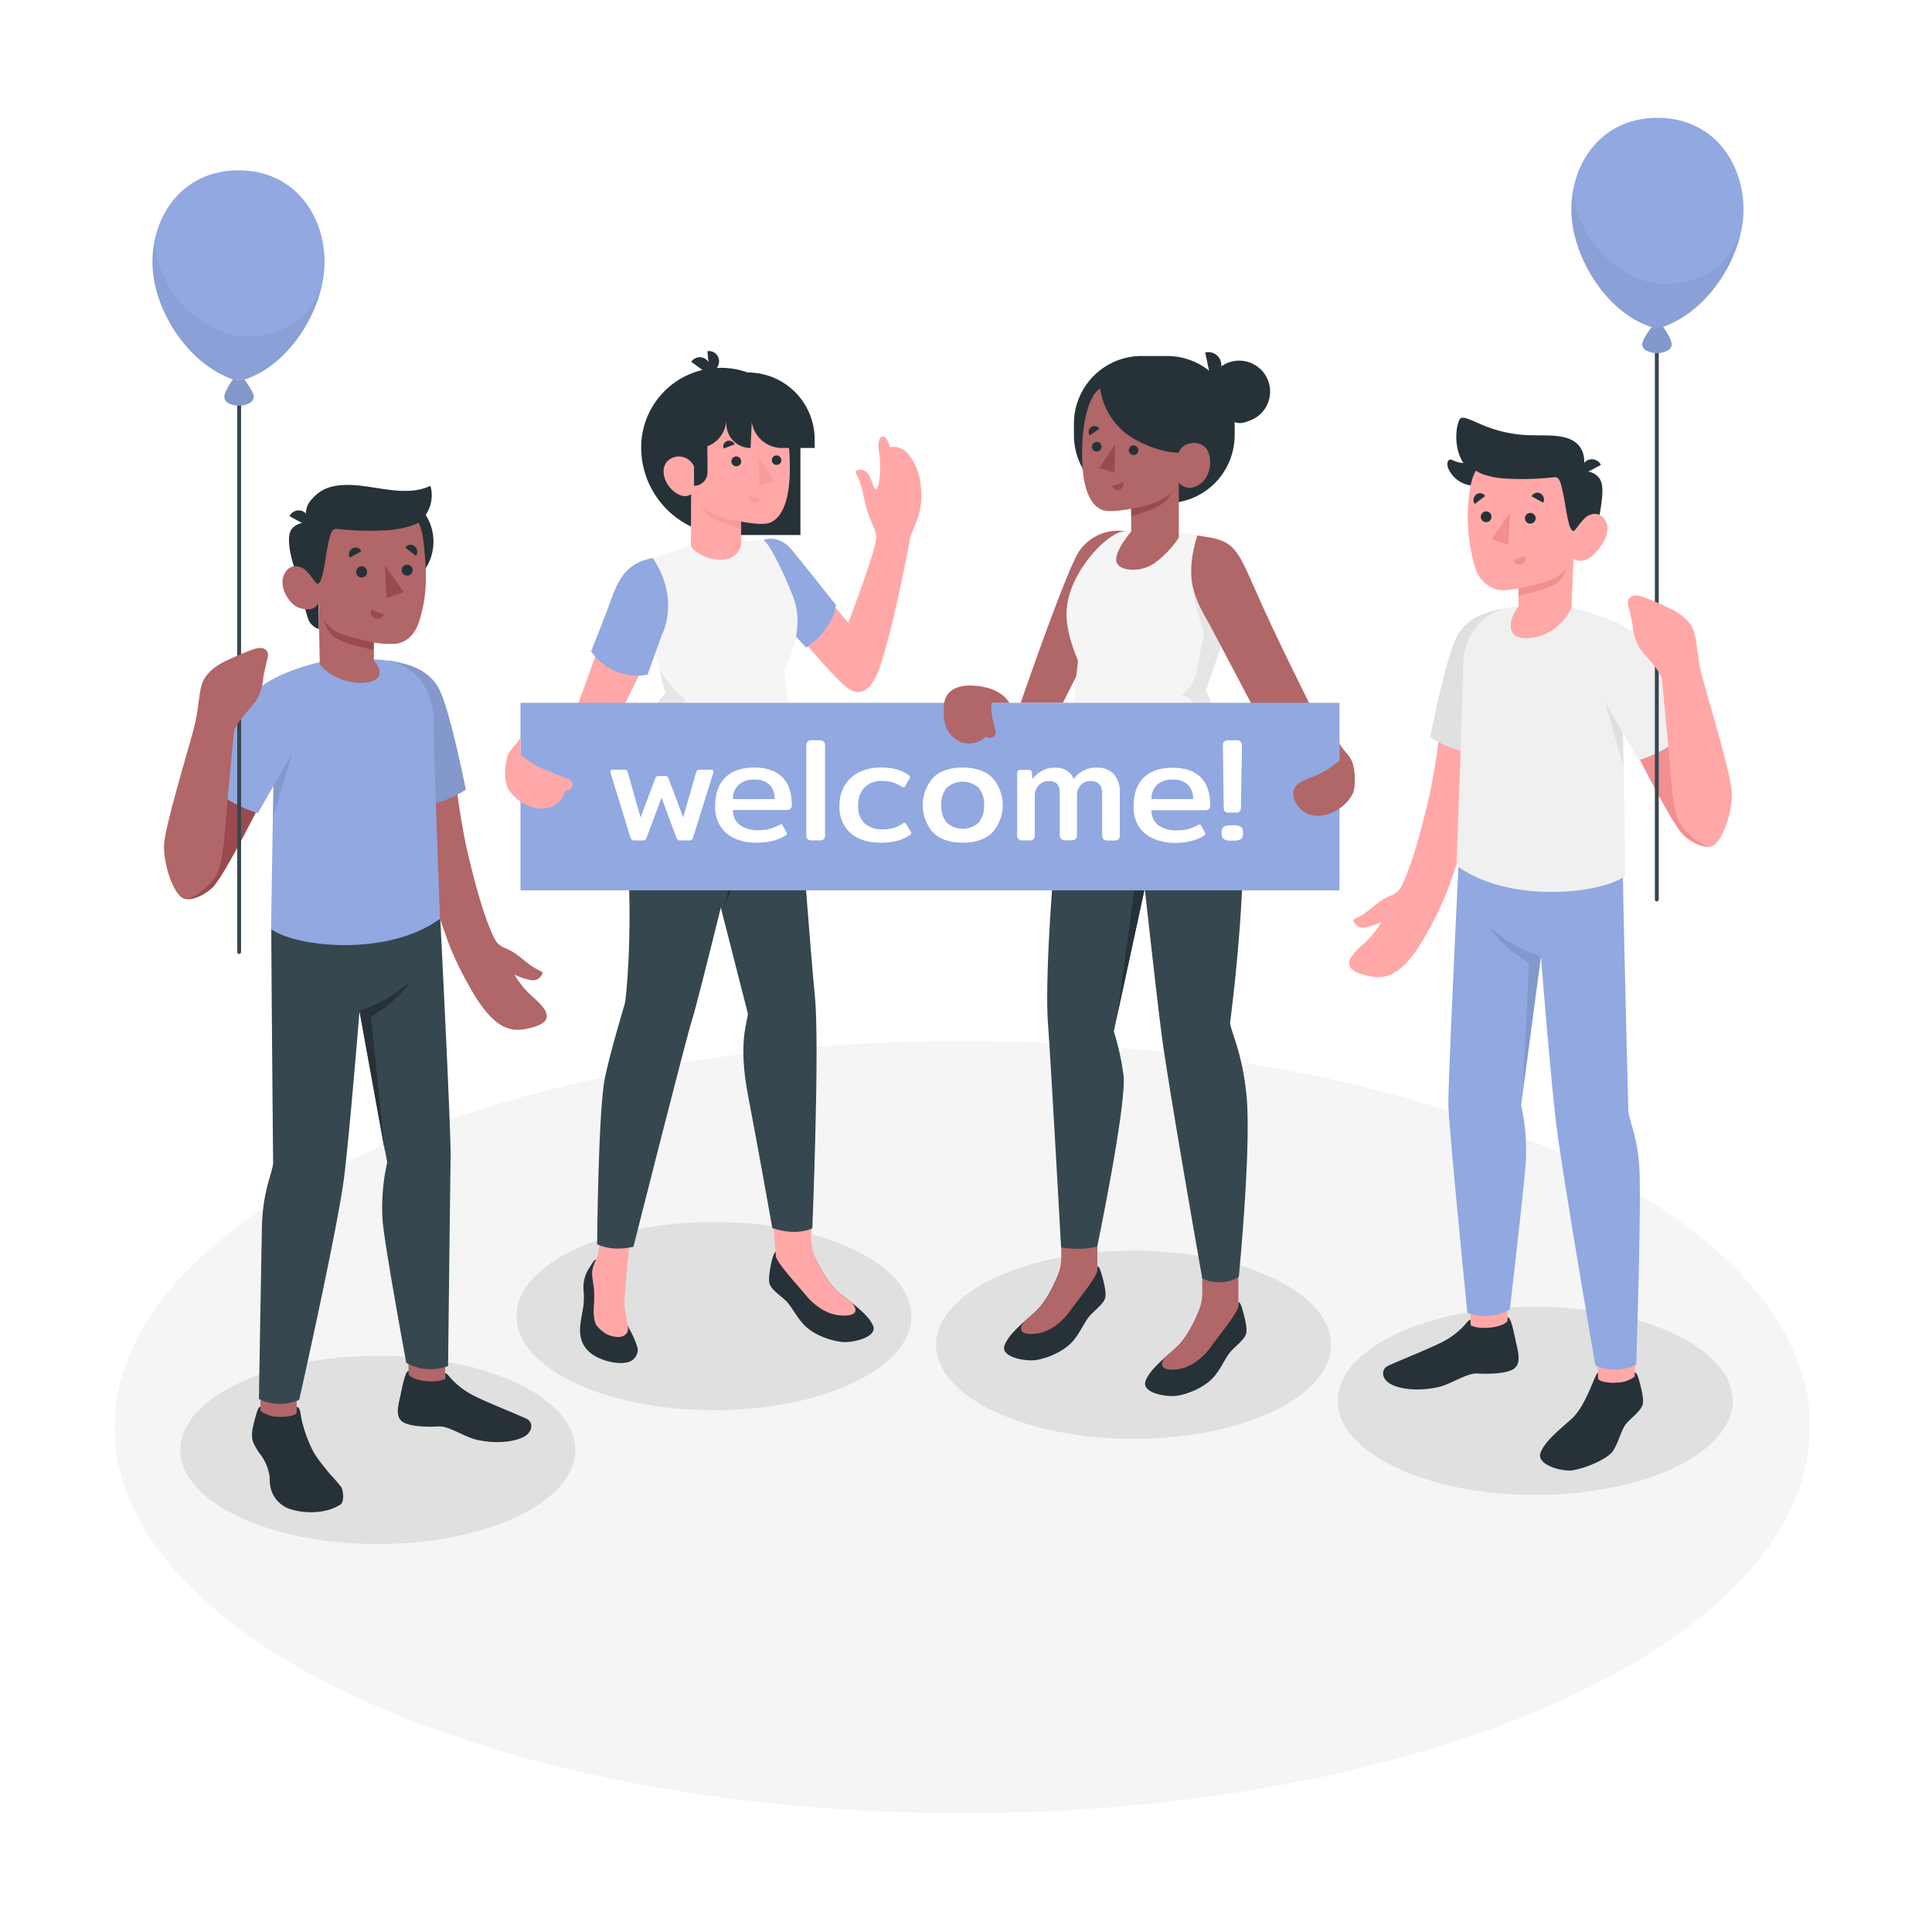 <svg class="animated" id="freepik_stories-welcome" xmlns="http://www.w3.org/2000/svg" viewBox="0 0 500 500" version="1.1" xmlns:xlink="http://www.w3.org/1999/xlink" xmlns:svgjs="http://svgjs.com/svgjs">
    <style>
        svg#freepik_stories-welcome:not(.animated) .animable {
            opacity: 0;
        }
        svg#freepik_stories-welcome.animated #freepik--character-2--inject-1--inject-18 {
            animation: 3s Infinite linear floating;
            animation-delay: 0s;
        }
        svg#freepik_stories-welcome.animated #freepik--character-1--inject-1--inject-18 {
            animation: 3s Infinite linear floating;
            animation-delay: 0s;
        }
        svg#freepik_stories-welcome.animated #freepik--characters-with-banner--inject-1--inject-18 {
            animation: 3s Infinite linear floating;
            animation-delay: 0s;
        }
        @keyframes floating {
            0% {
                opacity: 1;
                transform: translateY(0px);
            }
            50% {
                transform: translateY(-10px);
            }
            100% {
                opacity: 1;
                transform: translateY(0px);
            }
        }
    </style>
    <g id="freepik--Floor--inject-1--inject-18" class="animable" style="transform-origin: 249.048px 369.331px"><path id="freepik--floor--inject-1--inject-18" d="M93.92,440c85.68,39,224.58,39,310.26,0s85.67-102.31,0-141.33-224.58-39-310.26,0S8.24,401,93.92,440Z" style="fill: rgb(245, 245, 245); transform-origin: 249.048px 369.331px" class="animable"></path></g>
    <g id="freepik--Shadows--inject-1--inject-18" class="animable" style="transform-origin: 247.545px 368.885px">
        <ellipse id="freepik--Shadow--inject-1--inject-18" cx="397.31" cy="362.53" rx="51.11" ry="24.36" style="fill: rgb(224, 224, 224); transform-origin: 397.31px 362.53px" class="animable"></ellipse>
        <ellipse id="freepik--shadow--inject-1--inject-18" cx="97.78" cy="375.24" rx="51.11" ry="24.36" style="fill: rgb(224, 224, 224); transform-origin: 97.78px 375.24px" class="animable"></ellipse>
    </g>
    <g id="freepik--character-2--inject-1--inject-18" class="animable animator-active" style="transform-origin: 90.479px 217.721px">
        <g id="elfoah0w67oz"><rect x="67.41" y="354.05" width="9.37" height="16.04" style="fill: rgb(177, 102, 104); transform-origin: 72.095px 362.07px; transform: rotate(180deg)" class="animable"></rect></g>
        <polygon points="105.72 357.94 115.09 358.26 115.56 341.29 105.72 340.97 105.72 357.94" style="fill: rgb(177, 102, 104); transform-origin: 110.64px 349.615px" id="el5a5yls97egw" class="animable"></polygon>
        <path d="M70.21,240.3c0,8.94.47,60.78.47,60.78-.22,2.57-2.69,7.15-2.89,16.42-.28,13.44-.78,44.57-.78,44.57a12.34,12.34,0,0,0,10.43.2S87.37,318,89.05,304.72c1.46-11.62,4-43.17,4-43.17l7.16,39.26A53.34,53.34,0,0,0,99,315.7c.44,6.15,6.14,37,6.14,37a12.81,12.81,0,0,0,10.82.83s.56-48.4.66-54c.13-6.44-2.68-61.83-2.68-61.83Z" style="fill: rgb(55, 71, 79); transform-origin: 91.817px 300.514px" id="el5c4mq5s1zlo" class="animable"></path>
        <path d="M76.78,365.46v-1.34c.5,0,.81.49,1,1.69a25.5,25.5,0,0,0,.54,2.65,32.19,32.19,0,0,0,1.64,4.8c1.32,3.26,2.43,4.48,5.47,8.29a36.74,36.74,0,0,1,2.91,3.35c.56,1,.76,3.81-.2,4.45-3.54,2.36-8.91,2.43-12.71,1.31a7.65,7.65,0,0,1-5.51-6.19c-.14-.87-.09-1.75-.19-2.62a12.39,12.39,0,0,0-2.34-5.44,15.82,15.82,0,0,1-1.8-3c-.79-1.93-.16-4.09.34-6,.44-1.66.91-3.48,1.47-3.32v1a7.43,7.43,0,0,0,4.69,1.58C73.47,366.78,76.79,366.5,76.78,365.46Z" style="fill: rgb(38, 50, 56); transform-origin: 77.013px 377.721px" id="elvzfknq8on6h" class="animable"></path>
        <path d="M115.19,355.37c.48,0,.88.71,2,1.87a20.69,20.69,0,0,0,5.51,4c3.51,1.76,10.33,4.46,13.41,5.85,1.93.87,1.84,3.2-.15,4.52s-6.81,2.28-12.58,1c-3.15-.7-7.25-3.61-9.84-3.45s-7.45.12-9.36-1.2-1.15-4.14-.61-6.56c.59-2.65,1.33-6.77,2.2-6.59v.91c1.13,1.71,6.94,2.4,9.42,1.15Z" style="fill: rgb(38, 50, 56); transform-origin: 120.231px 364.009px" id="el3fiwc0xuyfz" class="animable"></path>
        <path d="M93,261.55a34.73,34.73,0,0,0,13-7.48s-2.52,4.71-10,9.1l3.62,34.92Z" style="fill: rgb(38, 50, 56); transform-origin: 99.5px 276.08px" id="elt2dmyorz7ih" class="animable"></path>
        <path d="M107.89,218.9c-6.12-20.38-4.91-37.64-6.06-42.92l15.69,21.91a192.46,192.46,0,0,0,3.21,21.5c1.81,7.79,4.28,17.5,7.24,23.54a4.9,4.9,0,0,0,2.55,2.34c3,1.21,4.34,2.74,6.71,4.49,1.86,1.38,3.27,1.56,3.16,2.12a2.64,2.64,0,0,1-3.12,1.75,18.33,18.33,0,0,1-4.14-1.4,24.18,24.18,0,0,0,5,6c4.54,3.95,5.19,6.74-2.35,8.11-4.73.87-9-1.4-14.39-11.22A85.61,85.61,0,0,1,116.06,244C112.46,234,109.74,225.07,107.89,218.9Z" style="fill: rgb(177, 102, 104); transform-origin: 121.669px 221.245px" id="eli3q9x3s12y9" class="animable"></path>
        <path d="M100.56,170.91c4.87.86,9.69,2,12.68,6.68s7.31,26.77,7.31,26.77-6.28,4.41-13.48,4.22Z" style="fill: rgb(145, 168, 225); transform-origin: 110.555px 189.748px" id="elikgfuyht6le" class="animable"></path>
        <g id="elvvw230nywe"><path d="M100.56,170.91c4.87.86,9.69,2,12.68,6.68s7.31,26.77,7.31,26.77-6.28,4.41-13.48,4.22Z" style="opacity: 0.1; transform-origin: 110.555px 189.748px" class="animable"></path></g>
        <path d="M67,179.12c-3.27,2.33-20.52,41.29-21.18,44-.89,3.69-.48,7.82,1.33,9.16s5.8-.58,7.89-2.62c4-4,18-33.14,18-33.14Z" style="fill: rgb(154, 74, 77); transform-origin: 59.203px 205.923px" id="elb19uc5noh" class="animable"></path>
        <path d="M84.15,171c-8,1.92-18,5.13-21.57,12.45s-9,19.21-9,19.21a32.27,32.27,0,0,0,13.16,7.78l4-7-.59,37c6.45,4.7,30.14,7.26,43.72-2.66,0,0-1.66-44.36-1.66-51.27s-3.84-15.2-14.43-15.82Z" style="fill: rgb(145, 168, 225); transform-origin: 83.725px 207.641px" id="elldlqlck1c0m" class="animable"></path>
        <g id="el74opdu2x72m"><path d="M70.8,203.35s4-6.91,4.85-8.58l-5,17Z" style="opacity: 0.1; transform-origin: 73.15px 203.27px" class="animable"></path></g>
        <circle cx="99.31" cy="140.17" r="12.87" style="fill: rgb(38, 50, 56); transform-origin: 99.31px 140.17px" id="elqomtlr3dezb" class="animable"></circle>
        <path d="M77.05,149.32s2.09,9.8,2.93,11.41a4.42,4.42,0,0,0,2.56,2.07l-.14-6.89Z" style="fill: rgb(38, 50, 56); transform-origin: 79.795px 156.06px" id="el3w5ll2z5grn" class="animable"></path>
        <path d="M79.67,135.28a4.85,4.85,0,0,0-4,1.41c-1.71,1.75-.75,7.25,1.38,12.63l3.93.45Z" style="fill: rgb(38, 50, 56); transform-origin: 77.886px 142.509px" id="elcvk8777bim5" class="animable"></path>
        <path d="M82.16,149.78c-.79.47-1.91-1.05-2.88-2.06s-4.15-2.41-5.73.92,1.4,7.89,3.9,8.68c4.3,1.35,5-1.41,5-1.41l.31,16h0c5.35,6.86,20.2,6.28,14-.88l0-4.73a26.68,26.68,0,0,0,5.8.3c3.17-.49,5.16-3,6.12-6.41,1.54-5.5,2.13-10,.82-20.77-1.43-11.86-15.23-12-22.68-7.29S82.16,149.78,82.16,149.78Z" style="fill: rgb(177, 102, 104); transform-origin: 91.665px 152.99px" id="elk2qf7adig69" class="animable"></path>
        <path d="M82.16,151.1c-.4,0-1.9-2.49-2.88-3.38-1.36-1.24.39-12.44.39-12.44a5.42,5.42,0,0,1,.94-6c1.86-2.05,4.46-4.56,12.9-3.56,6,.72,12.58,2.59,17.88,0a9,9,0,0,1-3.14,9.58s-1.92,1.23-7,1.85a74.46,74.46,0,0,1-14-.27c-1.46-.2-1.77,1.22-2.56,5.09C84.07,145.32,83.49,151.08,82.16,151.1Z" style="fill: rgb(38, 50, 56); transform-origin: 95.249px 138.297px" id="ela8m650jg8zt" class="animable"></path>
        <path d="M79.68,136.15l-4.76-2.56a2.63,2.63,0,0,1,3.6-1.19A2.84,2.84,0,0,1,79.68,136.15Z" style="fill: rgb(38, 50, 56); transform-origin: 77.45px 134.123px" id="elxacx3wn1yyh" class="animable"></path>
        <path d="M96.71,166.29s-7.06-1.42-9.53-2.73a8.17,8.17,0,0,1-3.42-3.38,11.21,11.21,0,0,0,1.94,4c1.81,2.31,11,4,11,4Z" style="fill: rgb(154, 74, 77); transform-origin: 90.235px 164.18px" id="el4p61dq2b3vp" class="animable"></path>
        <path d="M95,148a1.45,1.45,0,0,1-1.42,1.47A1.46,1.46,0,0,1,92.18,148a1.45,1.45,0,0,1,1.42-1.47A1.46,1.46,0,0,1,95,148Z" style="fill: rgb(38, 50, 56); transform-origin: 93.59px 148px" id="eln2olps6p5d8" class="animable"></path>
        <path d="M93.51,142.66l-3,1.68a1.82,1.82,0,0,1,.7-2.42A1.68,1.68,0,0,1,93.51,142.66Z" style="fill: rgb(38, 50, 56); transform-origin: 91.906px 143.031px" id="elvl20y3ec5pm" class="animable"></path>
        <path d="M96.07,157.79,99.31,159a1.69,1.69,0,0,1-2.2,1.07A1.8,1.8,0,0,1,96.07,157.79Z" style="fill: rgb(154, 74, 77); transform-origin: 97.638px 158.983px" id="el7su5759y7yk" class="animable"></path>
        <path d="M107.64,143.84l-2.76-2.12a1.66,1.66,0,0,1,2.4-.37A1.83,1.83,0,0,1,107.64,143.84Z" style="fill: rgb(38, 50, 56); transform-origin: 106.427px 142.417px" id="el38l7rtbvvl7" class="animable"></path>
        <path d="M106.79,147.61a1.42,1.42,0,1,1-1.42-1.48A1.45,1.45,0,0,1,106.79,147.61Z" style="fill: rgb(38, 50, 56); transform-origin: 105.371px 147.55px" id="elo70tiaxsqnn" class="animable"></path>
        <polygon points="99.58 146.26 100.04 154.78 104.49 153.26 99.58 146.26" style="fill: rgb(154, 74, 77); transform-origin: 102.035px 150.52px" id="elhomsjfvujs8" class="animable"></polygon>
        <path d="M61.89,246.87a.5.5,0,0,1-.5-.5V89.09a.5.5,0,0,1,1,0V246.37A.5.5,0,0,1,61.89,246.87Z" style="fill: rgb(55, 71, 79); transform-origin: 61.89px 167.73px" id="el5teb2qz0ksj" class="animable"></path>
        <path d="M65.69,102.78h0c0-1.61-3.33-6-4-6s-3.64,4.31-3.64,6h0a1.9,1.9,0,0,0,1.11,1.56,5.91,5.91,0,0,0,5.37,0,1.9,1.9,0,0,0,1.12-1.56Z" style="fill: rgb(145, 168, 225); transform-origin: 61.87px 100.883px" id="el9r5vior8c9k" class="animable"></path>
        <g id="el9nec8ex44su"><path d="M65.69,102.78h0c0-1.61-3.33-6-4-6s-3.64,4.31-3.64,6h0a1.9,1.9,0,0,0,1.11,1.56,5.91,5.91,0,0,0,5.37,0,1.9,1.9,0,0,0,1.12-1.56Z" style="opacity: 0.1; transform-origin: 61.87px 100.883px" class="animable"></path></g>
        <path d="M84,67.88c0,12.3-9.66,27.84-22.28,30.78C49,95.11,39.45,80.18,39.45,67.88s7.92-23.8,22.28-23.8S84,55.57,84,67.88Z" style="fill: rgb(145, 168, 225); transform-origin: 61.725px 71.37px" id="elldzftthqewc" class="animable"></path>
        <g id="eloas8kl347"><path d="M40.27,61.13a27.54,27.54,0,0,0-.82,6.75c0,12.3,9.58,27.23,22.28,30.78,10.49-2.45,18.93-13.6,21.48-24.36h0S79.89,86.11,65.28,87.06,38.88,71.31,40.27,61.13Z" style="opacity: 0.05; transform-origin: 61.33px 79.895px" class="animable"></path></g>
        <path d="M47.65,232.52c-2.66-.76-5.39-8.72-5.19-13.82s7.06-27.16,8-31.4c1.07-4.68,1-8.24,1.95-10.67,1.4-3.59,6-5.56,6-5.56s6-2.87,8.16-3.3,3,1,2.76,2.13-1,4-1.2,5.56a13.52,13.52,0,0,1-1.71,5.68c-1.13,1.81-5.74,6.14-5.92,8.55s-1.51,15.49-2.27,25c-.63,7.78-1.41,11-3.1,13.06S49.72,233.1,47.65,232.52Z" style="fill: rgb(177, 102, 104); transform-origin: 55.91px 200.14px" id="elg3iye0c5mto" class="animable"></path>
    </g>
    <g id="freepik--character-1--inject-1--inject-18" class="animable animator-active" style="transform-origin: 400.191px 205.53px">
        <rect x="413.57" y="345.04" width="9.5" height="16.26" style="fill: rgb(255, 168, 167); transform-origin: 418.32px 353.17px" id="elogc3i2y2kp" class="animable"></rect>
        <polygon points="390.14 344.18 380.65 344.5 380.18 327.3 390.14 326.97 390.14 344.18" style="fill: rgb(255, 168, 167); transform-origin: 385.16px 335.735px" id="elnyx9931lcci" class="animable"></polygon>
        <path d="M420,224.05c0,9.07,1.42,63.54,1.42,63.54.22,2.61,2.73,7.25,2.93,16.65.28,13.63-.9,48.93-.9,48.93a12.51,12.51,0,0,1-10.57.21s-8.38-48.61-10.08-62.1c-1.48-11.77-4-43.76-4-43.76L393.67,286a54.06,54.06,0,0,1,1.18,15.09c-.45,6.24-4.1,37.8-4.1,37.8a13,13,0,0,1-11,.83s-4.8-48-4.91-53.72c-.12-6.53,3.16-73.16,3.16-73.16Z" style="fill: rgb(145, 168, 225); transform-origin: 399.615px 283.644px" id="elkd7agllpwh" class="animable"></path>
        <path d="M382.78,205.32c6.12-20.39,4.91-37.65,6.06-42.93L373.15,184.3a192.83,192.83,0,0,1-3.21,21.51c-1.81,7.79-4.28,17.5-7.24,23.54a4.88,4.88,0,0,1-2.55,2.33c-3,1.21-4.34,2.74-6.71,4.5-1.86,1.37-3.27,1.55-3.16,2.11A2.64,2.64,0,0,0,353.4,240a18.49,18.49,0,0,0,4.14-1.4,24.31,24.31,0,0,1-5,6c-4.54,3.94-5.19,6.73,2.35,8.1,4.73.87,9-1.4,14.39-11.22a86.07,86.07,0,0,0,5.36-11.14C378.21,220.36,380.93,211.48,382.78,205.32Z" style="fill: rgb(255, 168, 167); transform-origin: 369.001px 207.63px" id="elj0cia0ieb5" class="animable"></path>
        <path d="M390.1,157.32c-4.87.86-9.68,2-12.67,6.68s-7.31,26.77-7.31,26.77,6.28,4.41,13.48,4.22Z" style="fill: rgb(224, 224, 224); transform-origin: 380.11px 176.158px" id="el9av1qtl4xx5" class="animable"></path>
        <path d="M423.66,165.54c3.27,2.32,20.52,41.28,21.18,44,.88,3.69.48,7.83-1.33,9.16s-5.8-.58-7.89-2.62c-4-4-18.05-33.13-18.05-33.13Z" style="fill: rgb(242, 143, 143); transform-origin: 431.429px 192.341px" id="el23ikxyn5rtu" class="animable"></path>
        <path d="M406.68,157.31c7.95,1.92,18,5.13,21.56,12.45s9,19.2,9,19.2a32.26,32.26,0,0,1-13.17,7.78l-4-7,.59,36.95c-6.45,4.7-30.14,7.25-43.72-2.66,0,0,1.67-44.37,1.67-51.27s3.83-15.2,14.43-15.82Z" style="fill: rgb(240, 240, 240); transform-origin: 407.09px 193.889px" id="el0ompgjvkb82" class="animable"></path>
        <path d="M420,189.71s-4-6.92-4.85-8.58l5,17Z" style="fill: rgb(224, 224, 224); transform-origin: 417.65px 189.63px" id="elachzcgbuakf" class="animable"></path>
        <path d="M413.57,356.61v-1.36c-.91.4-3,8.45-6.79,11.89-3,2.73-7.08,5.89-8.12,8.93s5.69,4.92,8.49,4.42c3.25-.57,8.89-2.86,10.3-5s2.08-5.25,3.23-6.8,3.8-3.3,4.42-5.1c.34-1-.06-3.15-.54-5s-.92-3.53-1.49-3.37v1a7.53,7.53,0,0,1-4.75,1.6C416.93,358,413.56,357.67,413.57,356.61Z" style="fill: rgb(38, 50, 56); transform-origin: 411.889px 367.89px" id="elt0u463yrg1r" class="animable"></path>
        <path d="M380.55,341.57c-.49,0-.89.72-2,1.89a20.48,20.48,0,0,1-5.58,4c-3.56,1.78-10.47,4.52-13.6,5.93-2,.88-1.86,3.24.16,4.58s6.89,2.32,12.75,1c3.19-.72,7.35-3.66,10-3.51s7.55.13,9.49-1.21,1.17-4.2.62-6.65c-.6-2.68-1.35-6.86-2.24-6.67v.92c-1.14,1.73-7,2.43-9.54,1.16Z" style="fill: rgb(38, 50, 56); transform-origin: 375.477px 350.259px" id="el0jgm5fdflqv5" class="animable"></path>
        <g id="elon0k93sgq0l"><path d="M398.82,247.52a35.27,35.27,0,0,1-13.23-7.58s2.56,4.78,10.14,9.22l-1.62,33.51Z" style="opacity: 0.1; transform-origin: 392.205px 261.305px" class="animable"></path></g>
        <path d="M409.66,122a4.71,4.71,0,0,1,3.91,1.37c1.68,1.72,1.33,4.9,0,12.2l-5.19.6Z" style="fill: rgb(38, 50, 56); transform-origin: 411.541px 129.069px" id="elqprbn6bc20j" class="animable"></path>
        <path d="M379.41,119.86a8.15,8.15,0,0,1-3.25-.66c-1.59-.92-2,.89-1.14,2.46a7.4,7.4,0,0,0,6,4c0-.22,1.49-4,1.49-4Z" style="fill: rgb(38, 50, 56); transform-origin: 378.545px 122.305px" id="elymp4b8gz0n" class="animable"></path>
        <path d="M407.23,136.14c.77.46,1.87-1,2.82-2s4.05-2.36,5.59.9-2,7.74-4.1,9.2c-2.5,1.74-4.31.38-4.31.38l-.55,12.7s-2.76,6.74-10.22,7.75-5.92-5.13-3.47-8.15v-4.62s-3.85.76-5.67.29a8.37,8.37,0,0,1-5.53-5.68A45.14,45.14,0,0,1,380.54,126c1.9-11.53,14.9-11.72,22.18-7.14S407.23,136.14,407.23,136.14Z" style="fill: rgb(255, 168, 167); transform-origin: 397.936px 140.623px" id="elrehxweg18io" class="animable"></path>
        <path d="M407.23,137.44c.38,0,1.86-2.44,2.82-3.31,1.33-1.21-.39-12.16-.39-12.16s1.35-4.15-1.28-6.91-7.72-2.29-11.44-2.42a33.38,33.38,0,0,1-13.3-2.67c-5.28-2.3-5.68-2.57-6.34-.25s-.9,7.64,2.26,11.2l2.62,1s1.42,1.25,6.35,1.85a72.23,72.23,0,0,0,13.65-.26c1.43-.19,1.74,1.19,2.51,5C405.36,131.78,405.92,137.41,407.23,137.44Z" style="fill: rgb(38, 50, 56); transform-origin: 393.722px 122.774px" id="el83llum6ylj" class="animable"></path>
        <path d="M409.65,122.82l4.66-2.5a2.57,2.57,0,0,0-3.52-1.17A2.78,2.78,0,0,0,409.65,122.82Z" style="fill: rgb(38, 50, 56); transform-origin: 411.834px 120.837px" id="el4zyi0pe11zo" class="animable"></path>
        <path d="M393,152.29s6.91-1.39,9.32-2.67a7.92,7.92,0,0,0,3.34-3.31,10.84,10.84,0,0,1-1.9,3.9C402,152.47,393,154.13,393,154.13Z" style="fill: rgb(242, 143, 143); transform-origin: 399.33px 150.22px" id="elgrhaly6hckt" class="animable"></path>
        <path d="M394.65,134.18a1.39,1.39,0,1,0,1.39-1.44A1.41,1.41,0,0,0,394.65,134.18Z" style="fill: rgb(38, 50, 56); transform-origin: 396.039px 134.13px" id="elybf1kjxgnb" class="animable"></path>
        <path d="M396.37,128.45l3,1.64a1.77,1.77,0,0,0-.69-2.36A1.65,1.65,0,0,0,396.37,128.45Z" style="fill: rgb(38, 50, 56); transform-origin: 397.971px 128.801px" id="elal6p5anvp8" class="animable"></path>
        <path d="M394.76,143.8,391.6,145a1.66,1.66,0,0,0,2.15,1.05A1.76,1.76,0,0,0,394.76,143.8Z" style="fill: rgb(242, 143, 143); transform-origin: 393.235px 144.975px" id="elrfwixz5uheg" class="animable"></path>
        <path d="M381.67,130.43l2.7-2.08A1.63,1.63,0,0,0,382,128,1.79,1.79,0,0,0,381.67,130.43Z" style="fill: rgb(38, 50, 56); transform-origin: 382.854px 129.034px" id="elk6gop4eou7l" class="animable"></path>
        <path d="M383.22,133.79a1.39,1.39,0,1,0,1.38-1.44A1.42,1.42,0,0,0,383.22,133.79Z" style="fill: rgb(38, 50, 56); transform-origin: 384.609px 133.74px" id="elkh23jvt57i" class="animable"></path>
        <polygon points="390.79 132.71 390.33 141.03 385.99 139.55 390.79 132.71" style="fill: rgb(242, 143, 143); transform-origin: 388.39px 136.87px" id="el2id9pf9apzq" class="animable"></polygon>
        <path d="M428.78,233.28a.5.5,0,0,1-.5-.5V75.5a.5.5,0,0,1,1,0V232.78A.5.5,0,0,1,428.78,233.28Z" style="fill: rgb(55, 71, 79); transform-origin: 428.78px 154.14px" id="el94i4bzthq2h" class="animable"></path>
        <path d="M425,89.19h0c0-1.6,3.33-6,4-6s3.64,4.31,3.64,6h0a1.89,1.89,0,0,1-1.11,1.56,5.91,5.91,0,0,1-5.37,0A1.88,1.88,0,0,1,425,89.19Z" style="fill: rgb(145, 168, 225); transform-origin: 428.82px 87.293px" id="elhb9v38xfewf" class="animable"></path>
        <g id="elmbhmm26jos"><path d="M425,89.19h0c0-1.6,3.33-6,4-6s3.64,4.31,3.64,6h0a1.89,1.89,0,0,1-1.11,1.56,5.91,5.91,0,0,1-5.37,0A1.88,1.88,0,0,1,425,89.19Z" style="opacity: 0.1; transform-origin: 428.82px 87.293px" class="animable"></path></g>
        <path d="M406.66,54.29c0,12.3,9.65,27.84,22.28,30.78,12.7-3.55,22.28-18.48,22.28-30.78s-7.92-23.8-22.28-23.8S406.66,42,406.66,54.29Z" style="fill: rgb(145, 168, 225); transform-origin: 428.94px 57.78px" id="el0l2rdueiqa4" class="animable"></path>
        <g id="elx0c23zapf0f"><path d="M450.26,60.72S447,72.52,432.33,73.47c-14.08.91-25.53-14.55-25.1-24.79a27.52,27.52,0,0,0-.57,5.61c0,12.3,9.65,27.84,22.28,30.78,10.53-2.94,18.9-13.7,21.47-24.3Z" style="opacity: 0.05; transform-origin: 428.535px 66.875px" class="animable"></path></g>
        <path d="M443,218.93c2.66-.76,5.39-8.71,5.19-13.82s-7.06-27.15-8-31.4c-1.07-4.68-1-8.24-1.95-10.67-1.4-3.58-6-5.55-6-5.55s-6-2.88-8.16-3.31-3,1-2.76,2.13,1,4,1.2,5.56a13.48,13.48,0,0,0,1.71,5.68c1.13,1.81,5.74,6.14,5.92,8.55s1.51,15.5,2.27,25c.63,7.78,1.41,11,3.1,13.06S441,219.52,443,218.93Z" style="fill: rgb(255, 168, 167); transform-origin: 434.74px 186.551px" id="ely5xiuif18l" class="animable"></path>
    </g>
    <g id="freepik--characters-with-banner--inject-1--inject-18" class="animable animator-active" style="transform-origin: 240.685px 231.62px">
        <ellipse id="freepik--shadow--inject-1--inject-18" cx="184.77" cy="340.61" rx="51.11" ry="24.36" style="fill: rgb(224, 224, 224); transform-origin: 184.77px 340.61px" class="animable"></ellipse>
        <ellipse id="freepik--shadow--inject-1--inject-18" cx="293.37" cy="348.02" rx="51.11" ry="24.36" style="fill: rgb(224, 224, 224); transform-origin: 293.37px 348.02px" class="animable"></ellipse>
        <path d="M197.63,139.7c2.65-.38,4.89,0,9.52,6.32,4.14,5.66,12.39,15.16,12.39,15.16S227,141.63,226.78,139s-1.87-4.25-2.95-9.09-1.39-5.76-2.2-7.17,2-1.75,3.13,0,1.27,4.22,2.06,3.78,1.33-5.76.66-9.58,1.07-4.68,1.86-3.46a6.4,6.4,0,0,1,.95,2.25,4.72,4.72,0,0,1,4.5,1.52c2,2.18,3.66,5.53,3.65,11.2s-2.63,8.7-3,11.26-5,26.29-8.28,34.31c-2.06,5-4.91,6.52-8.39,3.59-4.69-3.95-17.56-19.77-17.56-19.77Z" style="fill: rgb(255, 168, 167); transform-origin: 218.035px 146.029px" id="elg8hau2zlqnh" class="animable"></path>
        <path d="M197.63,139.7c2.39-.71,5-.15,7.42,2.75s11.28,14.12,11.28,14.12-.26,5.74-7.67,11.06l-8.45-9.1Z" style="fill: rgb(145, 168, 225); transform-origin: 206.98px 153.526px" id="elo7293bv51pf" class="animable"></path>
        <path d="M210.15,324.86l-.08-1.33c.63,1.53,3.47,8.13,7.38,11.28,3.1,2.51,7.31,5.38,8.51,8.31s-5.34,4.5-8.12,4.17c-3.23-.37-7.48-1.94-9.9-4.57-1.7-1.85-2.84-4.09-4.06-5.55s-3.93-3-4.65-4.75c-.39-.95-.12-3.11.24-4.93s.9-3.68,1.47-3.56a10.16,10.16,0,0,1-.14,1.17,7.36,7.36,0,0,0,4.76,1.3C206.93,326.37,210.23,325.9,210.15,324.86Z" style="fill: rgb(38, 50, 56); transform-origin: 212.572px 335.432px" id="eli6sv0ki8jfs" class="animable"></path>
        <path d="M220.26,337c-1-.76-1.93-1.5-2.81-2.21-2.73-2.21-4.94-6.1-6.24-8.76l0-.05a14.05,14.05,0,0,1-1.26-6.89l.12-3.15-10,.2.73,8.94h0v.23l.05,0c.57,1.91,5.16,6.82,7.8,10,1.76,2.15,5,4.84,8.77,5.11C221,340.76,222.7,339.54,220.26,337Z" style="fill: rgb(255, 168, 167); transform-origin: 210.737px 328.208px" id="elpemmnpvsuus" class="animable"></path>
        <path d="M154.32,326c-.48-.28-1.27,1.35-2.1,2.59a9.2,9.2,0,0,0-1.22,5.09,18.67,18.67,0,0,1-.31,6c-.56,3.32-1.53,7.13,1.81,10.19,2.87,2.62,9.27,3.84,11.31,2a3.4,3.4,0,0,0,1.25-2.81,21.11,21.11,0,0,0-1.68-4.18,47.63,47.63,0,0,1-2.12-4.64Z" style="fill: rgb(38, 50, 56); transform-origin: 157.59px 339.36px" id="elyope7y48ao" class="animable"></path>
        <path d="M163.34,320.38c-.44-.37-1.39,11.91-1.66,14.83s.24,4.45.72,7.56a3,3,0,0,1-.15,2.23,2.62,2.62,0,0,1-2.14,1c-2.12,0-3.8-.78-5.58-2.79-.88-1-.94-3.65-.89-4.61a34,34,0,0,0,.09-4.84c-.16-1.71-.66-3.72-.44-5a10,10,0,0,1,1-2.84c.81-1.85,1.35-6.91,1.35-6.91Z" style="fill: rgb(255, 168, 167); transform-origin: 158.287px 332.506px" id="elwxi8mbok8xc" class="animable"></path>
        <path d="M167.53,190.19c-5.19,6.67-6.13,13.55-5,33s-.51,35.34-.8,36.43-3.58,11.83-5.13,19.06c-1.81,8.47-2.06,43.34-2.06,43.34s3.69,2,9.39.64c0,0,13.76-54.49,15.22-58.88s12.51-49.67,12.51-49.67l-1.41-26.07Z" style="fill: rgb(55, 71, 79); transform-origin: 173.1px 255.587px" id="elvgkmo00lpso" class="animable"></path>
        <path d="M207.22,212.61c-.79-9-2.72-24.59-2.72-24.59l-23-1.35c-3.73,5.81-2.11,15.47-1.09,24.2l13.16,51.52c-.27,2.47-2.54,7.7,0,21,2.83,14.82,6.3,34.41,6.3,34.41s5.4,2.2,10.36.11c0,0,1.9-46.92.69-59.73C209.59,244.27,207.76,218.77,207.22,212.61Z" style="fill: rgb(55, 71, 79); transform-origin: 195.246px 252.741px" id="el6986uastwmu" class="animable"></path>
        <path d="M187.64,234.47l3.75-18.9a40.79,40.79,0,0,0,9.39-4.79,28.53,28.53,0,0,1-6.57,6.05Z" style="fill: rgb(38, 50, 56); transform-origin: 194.21px 222.625px" id="elqr31tuol8" class="animable"></path>
        <path d="M168.92,144.42c-2.58,1.49-6.85,2.85-8.63,7.87-2.43,7-8.88,25.18-11.36,31.71h11.92l8.25-16.9C175.48,161.62,174.62,146.39,168.92,144.42Z" style="fill: rgb(255, 168, 167); transform-origin: 161.239px 164.21px" id="el2ccnlnb9zhm" class="animable"></path>
        <path d="M203,173.41c.57,5.25,2.69,24.67,2.69,24.67-17.35,9.25-38.86,3.12-42.15-.69,3-9.82,6.19-15.41,8.64-18L169.1,167.1s7.27-8.65-.18-22.68l9.67-3.18,13.24-1.15,5.8-.39c2.07,1.94,5.33,8.89,7.45,14.3C206.44,157.49,207.91,163.07,203,173.41Z" style="fill: rgb(245, 245, 245); transform-origin: 184.968px 171.317px" id="el9pdxw5rpblf" class="animable"></path>
        <path d="M168.92,144.42c-5.7,1.12-8.26,3.92-10.54,10.14-2.46,6.73-5.41,14-5.41,14a14.59,14.59,0,0,0,14.62,6.05l3.69-10.29S176.23,155.24,168.92,144.42Z" style="fill: rgb(145, 168, 225); transform-origin: 162.944px 159.634px" id="el6q1zpqfrenp" class="animable"></path>
        <path d="M170.67,173.28c.15.6,4.21,6,6.2,7.24s-3.52,3-4.3,6.15C171,193,180.81,201.13,193,202.29c-13.79,2.26-26.92-2-29.43-4.9,3-9.82,6.19-15.41,8.64-18Z" style="fill: rgb(230, 230, 230); transform-origin: 178.285px 188.103px" id="el6kky9sls9v8" class="animable"></path>
        <path d="M207.15,138.47H188.62a22.67,22.67,0,0,1-22.68-22.68h0a20.6,20.6,0,0,1,20.6-20.6h0a20.6,20.6,0,0,1,20.61,20.6Z" style="fill: rgb(38, 50, 56); transform-origin: 186.545px 116.83px" id="elgzlda18lmkj" class="animable"></path>
        <path d="M199.79,104.16c2.18,1.29,4.87,6.76,4.6,18.24-.23,9.72-3.38,12.13-5,12.82s-4.64.27-7.6-.23v5.84a4.72,4.72,0,0,1-1.85,3.09c-2.42,1.51-5.28.94-6.89.36-3.55-1.28-4.25-3-4.25-3l.06-13.43s-1.74,1.7-4.71-.89c-2.44-2.14-3.26-5.74-1.36-7.68a4.26,4.26,0,0,1,6.78,1.36s1.74.14,3.48-3.1c0,0-.06-8.78,1.9-9.92C191.2,104,195.62,104.16,199.79,104.16Z" style="fill: rgb(255, 168, 167); transform-origin: 188.075px 124.522px" id="elh5v46n8brle" class="animable"></path>
        <path d="M191.82,119.34a1.23,1.23,0,0,1-1.15,1.32,1.27,1.27,0,1,1,1.15-1.32Z" style="fill: rgb(38, 50, 56); transform-origin: 190.552px 119.396px" id="el93sslt9v9g5" class="animable"></path>
        <g id="elyp6cbd4ssn">
            <g style="opacity: 0.5; mix-blend-mode: multiply; transform-origin: 195.25px 129.184px" class="animable"><path d="M193.86,128.2l2.84.9a1.46,1.46,0,0,1-1.85,1A1.56,1.56,0,0,1,193.86,128.2Z" style="fill: rgb(242, 143, 143); transform-origin: 195.25px 129.184px" id="elddavijh0vyk" class="animable"></path></g>
        </g>
        <path d="M202.88,115.53l-2.47-1.71a1.43,1.43,0,0,1,2.05-.42A1.57,1.57,0,0,1,202.88,115.53Z" style="fill: rgb(38, 50, 56); transform-origin: 201.769px 114.332px" id="elg0ptdf0m9ro" class="animable"></path>
        <path d="M190.12,115l-2.81,1.08a1.43,1.43,0,0,1,.81-1.93A1.58,1.58,0,0,1,190.12,115Z" style="fill: rgb(38, 50, 56); transform-origin: 188.652px 115.065px" id="elgzfu0y573o5" class="animable"></path>
        <path d="M202.21,119.07a1.23,1.23,0,1,1-1.29-1.21A1.26,1.26,0,0,1,202.21,119.07Z" style="fill: rgb(38, 50, 56); transform-origin: 200.98px 119.089px" id="elqlxlkuep42" class="animable"></path>
        <g id="elo8myfwkwoi">
            <g style="opacity: 0.5; mix-blend-mode: multiply; transform-origin: 198.375px 122.05px" class="animable"><polygon points="196.34 118.37 196.53 125.73 200.41 124.53 196.34 118.37" style="fill: rgb(242, 143, 143); transform-origin: 198.375px 122.05px" id="el4vbtbm4l5qm" class="animable"></polygon></g>
        </g>
        <g id="elwqz70w8fxzs">
            <g style="opacity: 0.5; mix-blend-mode: multiply; transform-origin: 186.545px 133.575px" class="animable"><path d="M191.83,135c-3.13-.41-9.57-2.25-10.57-4.8a6.55,6.55,0,0,0,2.26,3.25c1.92,1.65,8.31,3.5,8.31,3.5Z" style="fill: rgb(242, 143, 143); transform-origin: 186.545px 133.575px" id="elyjh8h7nqq6h" class="animable"></path></g>
        </g>
        <path d="M183.56,96.29l-.47-5.4a2.62,2.62,0,0,1,3,2.36A2.85,2.85,0,0,1,183.56,96.29Z" style="fill: rgb(38, 50, 56); transform-origin: 184.594px 93.575px" id="elce4rs1bqvgq" class="animable"></path>
        <path d="M183.27,96.83l-4.37-3.2a2.63,2.63,0,0,1,3.75-.68A2.85,2.85,0,0,1,183.27,96.83Z" style="fill: rgb(38, 50, 56); transform-origin: 181.336px 94.637px" id="elco0okhvsap6" class="animable"></path>
        <path d="M179.61,120.62v5.11h0a3.48,3.48,0,0,0,3.48-3.48v-4.73Z" style="fill: rgb(38, 50, 56); transform-origin: 181.35px 121.625px" id="elkcl5cwnotlt" class="animable"></path>
        <path d="M193.53,96.4h0a17.3,17.3,0,0,1,17.3,17.3v2.24h-8.46a7.88,7.88,0,0,1-7.81-6.81h0l-.31,6.81h0a6.26,6.26,0,0,1-6.24-5.71l-.1-1.12h0a7.42,7.42,0,0,1-7.39,6.83h-.76l-.86-12.22Z" style="fill: rgb(38, 50, 56); transform-origin: 194.865px 106.17px" id="eles7eo1rjpk" class="animable"></path>
        <path d="M311.12,338.32V337c-.53,1.57-3,8.33-6.69,11.71-2.95,2.69-7,5.8-8,8.8s5.6,4.17,8.36,3.68c3.2-.56,7.35-2.38,9.6-5.15,1.59-1.95,2.6-4.26,3.73-5.79s3.74-3.25,4.35-5c.34-1-.06-3.11-.53-4.91s-.9-3.47-1.47-3.32v1a7.36,7.36,0,0,1-4.68,1.58C314.43,339.64,311.11,339.37,311.12,338.32Z" style="fill: rgb(38, 50, 56); transform-origin: 309.462px 349.149px" id="eld96380ruqlp" class="animable"></path>
        <path d="M301.76,351.06c.92-.82,1.84-1.61,2.67-2.38,2.6-2.36,4.57-6.37,5.71-9.11a13,13,0,0,0,1-4.92v-5.33h9.35V338h0v.23l-.05,0c-.45,1.94-4.74,7.12-7.18,10.49-1.63,2.26-4.74,5.13-8.45,5.63C301.27,354.84,299.48,353.73,301.76,351.06Z" style="fill: rgb(177, 102, 104); transform-origin: 310.617px 341.891px" id="elk713v6djbxp" class="animable"></path>
        <path d="M274.63,329.1v-1.34c-.52,1.57-3,8.33-6.68,11.71-2.95,2.69-7,5.8-8,8.8s5.6,4.17,8.36,3.68c3.2-.57,7.34-2.38,9.6-5.15,1.58-1.95,2.59-4.26,3.73-5.79s3.74-3.25,4.35-5c.34-1-.06-3.11-.53-4.91-.44-1.65-.91-3.47-1.47-3.32v1a7.36,7.36,0,0,1-4.68,1.58C277.94,330.42,274.62,330.15,274.63,329.1Z" style="fill: rgb(38, 50, 56); transform-origin: 272.982px 339.909px" id="elxnyttduu9x" class="animable"></path>
        <path d="M265.28,341.84c.91-.82,1.83-1.61,2.67-2.38,2.59-2.36,4.57-6.37,5.7-9.11a12.78,12.78,0,0,0,1-4.92V320.1H284v8.67h0V329l-.05,0c-.45,1.94-4.74,7.11-7.18,10.49-1.64,2.26-4.74,5.13-8.45,5.63C264.79,345.62,263,344.51,265.28,341.84Z" style="fill: rgb(177, 102, 104); transform-origin: 274.132px 332.668px" id="elt633vm48da" class="animable"></path>
        <path d="M318.61,193c7.25,15.84-.26,71.63-.26,71.63.22,2.57,3.15,7.63,4.25,18.94,1.29,13.36-2,46.92-2,46.92a10.13,10.13,0,0,1-9.45.38S302.2,280.28,300.53,267c-1.47-11.59-4.27-37.09-4.27-37.09l-8,37a69.44,69.44,0,0,1,2.52,11.45c.76,7.82-6.81,44.21-6.81,44.21s-3.23,1.18-9.36.28c0,0-2.67-48.3-3.38-57.71-1.19-15.82,3-65.16,5.91-74.52Z" style="fill: rgb(55, 71, 79); transform-origin: 296.961px 261.239px" id="el36v3cuo2r56" class="animable"></path>
        <path d="M296.26,229.9l-2.36-14.71s-10-2.07-14.47-6.31c0,0,4.73,5.89,11.77,7.82L293.85,228l-4.62,34.29Z" style="fill: rgb(38, 50, 56); transform-origin: 287.845px 235.585px" id="elu19aqzfsp6p" class="animable"></path>
        <path d="M291.38,137.51a12.26,12.26,0,0,0-11.95,4.94c-3.15,4.19-15.27,39.44-15.27,39.44h10.91L290,152.35Z" style="fill: rgb(177, 102, 104); transform-origin: 277.77px 159.618px" id="eluf8dyd63kwn" class="animable"></path>
        <path d="M305.82,137.94h0c9.3.64,9.95,5.13,12.27,10a15.83,15.83,0,0,1,.44,12l-6.47,18.74s3,7.33,6.55,14.26c-16.26,9.07-36.56,4.3-41.45-2.32-.2-1.4,1-12.38,1.83-19.55-2.87-7.19-3.62-11.74-2.41-16.49,2.24-8.81,10.94-17.4,14.8-17.09Z" style="fill: rgb(245, 245, 245); transform-origin: 297.763px 167.715px" id="eld64lb3u2my" class="animable"></path>
        <path d="M301.66,194.72a9.82,9.82,0,0,0,7.32-12,3,3,0,0,0-.17-.51,3.19,3.19,0,0,0-3.29-2.19h0a9.43,9.43,0,0,0,4.06-6.05l2-9.91s-3.67-11.64-3.3-15.63l9.33.54,1.21.84a16.23,16.23,0,0,1-.27,10.12l-6.47,18.74s3,7.33,6.55,14.26a42,42,0,0,1-34.74,2.3A47.41,47.41,0,0,0,301.66,194.72Z" style="fill: rgb(230, 230, 230); transform-origin: 301.695px 173.185px" id="el47yq1wccqmu" class="animable"></path>
        <path d="M340.05,184.41s-9.23-18.16-15.33-32.06c-4.4-10-5.39-12.3-12.4-13.39l-2.47-.38c-3.32,10.91-1,15.86,3.34,23.33l15.19,28.8C331.82,190,340.12,185.45,340.05,184.41Z" style="fill: rgb(177, 102, 104); transform-origin: 324.163px 164.645px" id="elimplcpxtsh" class="animable"></path>
        <g id="elp4pu301ge2"><path d="M295.41,92.13H302a17.53,17.53,0,0,1,17.53,17.53v2.94a17.63,17.63,0,0,1-17.63,17.63h-6.34a17.63,17.63,0,0,1-17.63-17.63v-2.94a17.53,17.53,0,0,1,17.53-17.53Z" style="fill: rgb(38, 50, 56); transform-origin: 298.73px 111.18px; transform: rotate(-180deg)" class="animable"></path></g>
        <path d="M284.72,100.54c-2.2,1.3-4.92,6.83-4.65,18.42.23,9.82,3.41,12.24,5,12.94s4.68.27,7.68-.22v5.89s-4.15,4.81-3.88,7.51,6,3.34,9.85.7a25,25,0,0,0,6.36-6.66V124.88s2,2.7,5.33.5,3.44-7.63,1.52-9.59-6.08-1.33-6.85,1.37c0,0-4.78.17-11.14-3.33A17.84,17.84,0,0,1,284.72,100.54Z" style="fill: rgb(177, 102, 104); transform-origin: 296.619px 124.002px" id="elepzss53qzkt" class="animable"></path>
        <path d="M292.13,116.49a1.24,1.24,0,1,0,1.3-1.22A1.26,1.26,0,0,0,292.13,116.49Z" style="fill: rgb(38, 50, 56); transform-origin: 293.37px 116.509px" id="el8fp13h5iarh" class="animable"></path>
        <path d="M290.7,124.81l-2.86.92a1.47,1.47,0,0,0,1.86,1A1.59,1.59,0,0,0,290.7,124.81Z" style="fill: rgb(154, 74, 77); transform-origin: 289.299px 125.805px" id="elfnxurw1287n" class="animable"></path>
        <path d="M282,112.7l2.5-1.74a1.47,1.47,0,0,0-2.08-.42A1.59,1.59,0,0,0,282,112.7Z" style="fill: rgb(38, 50, 56); transform-origin: 283.123px 111.489px" id="elvxkeapkyzr" class="animable"></path>
        <path d="M282.58,115.6a1.24,1.24,0,1,0,1.3-1.23A1.28,1.28,0,0,0,282.58,115.6Z" style="fill: rgb(38, 50, 56); transform-origin: 283.82px 115.609px" id="el7g9waeu4mht" class="animable"></path>
        <polygon points="288.62 114.89 288.42 122.32 284.51 121.11 288.62 114.89" style="fill: rgb(154, 74, 77); transform-origin: 286.565px 118.605px" id="elgatgp3qb84" class="animable"></polygon>
        <path d="M292.76,131.68c3.15-.42,9.65-2.29,10.66-4.85a6.58,6.58,0,0,1-2.27,3.27c-1.94,1.67-8.39,3.54-8.39,3.54Z" style="fill: rgb(154, 74, 77); transform-origin: 298.09px 130.235px" id="elv5t8peey8n" class="animable"></path>
        <path d="M316.9,94.36c-4.06,1.69-3.15,5.17-1.45,9.23S319,110.74,323,109a8,8,0,1,0-6.14-14.68Z" style="fill: rgb(38, 50, 56); transform-origin: 321.356px 101.416px" id="eljyjcxnjrsh" class="animable"></path>
        <path d="M313.33,98l-1.42-6.77A3.35,3.35,0,0,1,316,93.76,3.62,3.62,0,0,1,313.33,98Z" style="fill: rgb(38, 50, 56); transform-origin: 313.992px 94.564px" id="elo5cy5x3tfhc" class="animable"></path>
        <rect x="134.7" y="181.89" width="211.95" height="48.53" style="fill: rgb(145, 168, 225); transform-origin: 240.675px 206.155px" id="elj9l96ees6a" class="animable"></rect>
        <path d="M163.53,217.35a1.33,1.33,0,0,1-.38-.63L158,200a.9.9,0,0,1,0-.31c0-.33.2-.49.61-.49h2.94a1,1,0,0,1,.64.15.86.86,0,0,1,.27.53l3.32,11.67,3.77-10a1.41,1.41,0,0,1,.35-.55.86.86,0,0,1,.61-.17h1.64a.93.93,0,0,1,.59.15,1.45,1.45,0,0,1,.32.57l3.74,10,3.35-11.67a1.36,1.36,0,0,1,.27-.53,1,1,0,0,1,.65-.15h2.93c.41,0,.61.16.61.49a1.3,1.3,0,0,1,0,.31l-5.23,16.7a1.29,1.29,0,0,1-.36.65,1.16,1.16,0,0,1-.67.15H176a.93.93,0,0,1-.61-.17,1.91,1.91,0,0,1-.38-.63l-3.81-10.26-3.82,10.26a1.63,1.63,0,0,1-.4.63,1,1,0,0,1-.63.17h-2.17A1.21,1.21,0,0,1,163.53,217.35Z" style="fill: rgb(255, 255, 255); transform-origin: 171.303px 208.349px" id="el11j6aiiccy3d" class="animable"></path>
        <path d="M190.34,217.08a8.47,8.47,0,0,1-3.83-3.13,9.17,9.17,0,0,1-1.43-5.28q0-4.92,2.63-7.47c1.75-1.7,4.24-2.56,7.47-2.56s5.63.83,7.27,2.48,2.46,4,2.46,7.17c0,.89-.41,1.34-1.22,1.34h-14a4.62,4.62,0,0,0,1.76,3.87,7.82,7.82,0,0,0,4.88,1.35,10.74,10.74,0,0,0,5.41-1.37,1,1,0,0,1,.42-.16c.18,0,.32.12.42.35l.92,1.64a1,1,0,0,1,.11.42.62.62,0,0,1-.34.49,12,12,0,0,1-3.38,1.41,16.89,16.89,0,0,1-4.17.46A13.79,13.79,0,0,1,190.34,217.08Zm10.14-10.28a5.06,5.06,0,0,0-1.31-3.69,5.32,5.32,0,0,0-3.95-1.34,5.72,5.72,0,0,0-4.1,1.37,4.87,4.87,0,0,0-1.43,3.66Z" style="fill: rgb(255, 255, 255); transform-origin: 194.992px 208.366px" id="elku8cnm5meyr" class="animable"></path>
        <path d="M209,217.18a1.45,1.45,0,0,1-.33-1V193a1.51,1.51,0,0,1,.33-1.07,1.41,1.41,0,0,1,1.08-.34h2a1.52,1.52,0,0,1,1.11.34,1.46,1.46,0,0,1,.34,1.07v23.15a1.45,1.45,0,0,1-.32,1,1.56,1.56,0,0,1-1.13.34h-2A1.45,1.45,0,0,1,209,217.18Z" style="fill: rgb(255, 255, 255); transform-origin: 211.1px 204.541px" id="elxgfjg8fxgo" class="animable"></path>
        <path d="M220.1,215.59a9,9,0,0,1-2.84-7.15,9.88,9.88,0,0,1,1.3-5.11,8.92,8.92,0,0,1,3.71-3.45,12.4,12.4,0,0,1,5.67-1.24,15.93,15.93,0,0,1,4.08.46,9.75,9.75,0,0,1,3.12,1.49.63.63,0,0,1,.35.49,1.13,1.13,0,0,1-.19.54l-1,1.79c-.16.25-.3.38-.42.38a1,1,0,0,1-.54-.23,10.59,10.59,0,0,0-2.34-1.08,9.11,9.11,0,0,0-2.77-.37,6,6,0,0,0-4.5,1.7,6.4,6.4,0,0,0-1.64,4.63,6.1,6.1,0,0,0,1.64,4.64,6.78,6.78,0,0,0,4.81,1.54,8.52,8.52,0,0,0,5.07-1.49,1.08,1.08,0,0,1,.5-.19c.15,0,.3.13.45.38l1.11,1.87a.68.68,0,0,1,.15.42c0,.18-.13.36-.38.54a11.36,11.36,0,0,1-3.28,1.46,15.7,15.7,0,0,1-4.12.48Q222.94,218.09,220.1,215.59Z" style="fill: rgb(255, 255, 255); transform-origin: 226.531px 208.365px" id="ele04ubtg7i1c" class="animable"></path>
        <path d="M241.49,215.48a10.74,10.74,0,0,1,0-14.22c1.79-1.74,4.34-2.62,7.65-2.62s5.86.88,7.66,2.62a10.68,10.68,0,0,1,0,14.22c-1.8,1.74-4.36,2.61-7.66,2.61S243.28,217.22,241.49,215.48Zm11.76-2.54a6.55,6.55,0,0,0,1.42-4.57,6.43,6.43,0,0,0-1.42-4.52,6.21,6.21,0,0,0-8.21,0,6.39,6.39,0,0,0-1.43,4.52,6.52,6.52,0,0,0,1.43,4.55,6.12,6.12,0,0,0,8.21,0Z" style="fill: rgb(255, 255, 255); transform-origin: 249.155px 208.365px" id="ele77wuimq63" class="animable"></path>
        <path d="M263.59,217.18a1.41,1.41,0,0,1-.35-1v-15.9a1.28,1.28,0,0,1,.2-.81c.12-.15.39-.22.8-.22h2a.87.87,0,0,1,.61.17.93.93,0,0,1,.23.59l.11,1.6a8,8,0,0,1,2.54-2.17,7.13,7.13,0,0,1,3.41-.77,5.54,5.54,0,0,1,2.92.75,4.29,4.29,0,0,1,1.81,2.19,7,7,0,0,1,6.06-2.94,5.71,5.71,0,0,1,4.29,1.64,6.8,6.8,0,0,1,1.58,4.88v11a1.49,1.49,0,0,1-.32,1,1.56,1.56,0,0,1-1.13.34h-1.68a1.56,1.56,0,0,1-1.1-.34,1.41,1.41,0,0,1-.34-1V205.43a3.51,3.51,0,0,0-.75-2.52,3,3,0,0,0-2.23-.76,3.33,3.33,0,0,0-2.53,1,3.9,3.9,0,0,0-1,2.78v10.19a1.41,1.41,0,0,1-.34,1,1.57,1.57,0,0,1-1.11.34h-1.56a1.52,1.52,0,0,1-1.1-.34,1.41,1.41,0,0,1-.35-1V205.24a3.44,3.44,0,0,0-.66-2.34,2.72,2.72,0,0,0-2.12-.75,3.51,3.51,0,0,0-2.67,1.09,3.94,3.94,0,0,0-1,2.84v10.07a1.49,1.49,0,0,1-.32,1,1.56,1.56,0,0,1-1.13.34h-1.68A1.54,1.54,0,0,1,263.59,217.18Z" style="fill: rgb(255, 255, 255); transform-origin: 276.527px 208.099px" id="el52c5csr2zls" class="animable"></path>
        <path d="M298.63,217.08A8.47,8.47,0,0,1,294.8,214a9.17,9.17,0,0,1-1.43-5.28q0-4.92,2.63-7.47c1.75-1.7,4.24-2.56,7.47-2.56s5.63.83,7.27,2.48,2.46,4,2.46,7.17c0,.89-.41,1.34-1.22,1.34H298a4.62,4.62,0,0,0,1.76,3.87,7.8,7.8,0,0,0,4.88,1.35,10.77,10.77,0,0,0,5.41-1.37,1,1,0,0,1,.42-.16c.18,0,.32.12.42.35l.92,1.64a1,1,0,0,1,.11.42.62.62,0,0,1-.34.49,12,12,0,0,1-3.38,1.41,16.89,16.89,0,0,1-4.17.46A13.79,13.79,0,0,1,298.63,217.08Zm10.14-10.28a5.06,5.06,0,0,0-1.31-3.69,5.33,5.33,0,0,0-3.95-1.34,5.7,5.7,0,0,0-4.1,1.37A4.87,4.87,0,0,0,298,206.8Z" style="fill: rgb(255, 255, 255); transform-origin: 303.282px 208.416px" id="elrolngp5iawq" class="animable"></path>
        <path d="M316.17,216v-.81c0-1.06.75-1.6,2.25-1.6h1c1.5,0,2.25.54,2.25,1.6V216q0,1.56-2.25,1.56h-1Q316.17,217.52,316.17,216Zm.82-6a1.59,1.59,0,0,1-.29-1.05L316.48,193a1.51,1.51,0,0,1,.32-1.07,1.45,1.45,0,0,1,1.09-.34H320a1.45,1.45,0,0,1,1.09.34,1.51,1.51,0,0,1,.32,1.07l-.26,15.94a1.59,1.59,0,0,1-.29,1.05,1.39,1.39,0,0,1-1,.32h-1.87A1.2,1.2,0,0,1,317,210Z" style="fill: rgb(255, 255, 255); transform-origin: 318.92px 204.571px" id="elva505p6w9n" class="animable"></path>
        <path d="M134.7,190.65c-.62,1.73-2,2.55-3,4.27s-1.42,6.86-.29,9a10.78,10.78,0,0,0,8.37,5.37,6.87,6.87,0,0,0,4.08-1.14,6.22,6.22,0,0,0,1.47-1.38,6.58,6.58,0,0,0,.84-1.87.32.32,0,0,1,.08-.14.39.39,0,0,1,.18-.06,2.39,2.39,0,0,0,1.19-.53,1.51,1.51,0,0,0,.54-1.16,1.78,1.78,0,0,0-.91-1.35,7.43,7.43,0,0,0-1.59-.6c-1.33-.43-2.56-1.1-3.86-1.59a20.78,20.78,0,0,1-7.11-4.29Z" style="fill: rgb(255, 168, 167); transform-origin: 139.447px 199.973px" id="elmj621x912s" class="animable"></path>
        <path d="M346.66,192.21c.62,1.75,2,2.58,3,4.33s1.44,7,.3,9.13a10.93,10.93,0,0,1-8.5,5.45,6.44,6.44,0,0,1-6.49-4.2c-.91-3.15.66-4.34,4.44-5.77a21,21,0,0,0,7.22-4.35Z" style="fill: rgb(177, 102, 104); transform-origin: 342.677px 201.673px" id="eluaat1z3id7" class="animable"></path>
        <path d="M254,177.67c5.6.91,7.21,4.22,7.21,4.22h-4.58s-.58,1.54,1,7.31c.54,2-2.45,2.08-2.54,1.32-.54,1.24-4.48,3-7.42,1-2.7-1.79-3.9-4.53-3.3-9.66C245.36,176.15,253,177.51,254,177.67Z" style="fill: rgb(177, 102, 104); transform-origin: 252.714px 184.921px" id="elmvq8u2e1gm" class="animable"></path>
    </g>
    <defs>
        <filter id="active" height="200%">
            <feMorphology in="SourceAlpha" result="DILATED" operator="dilate" radius="2"></feMorphology>
            <feFlood flood-color="#32DFEC" flood-opacity="1" result="PINK"></feFlood>
            <feComposite in="PINK" in2="DILATED" operator="in" result="OUTLINE"></feComposite>
            <feMerge>
                <feMergeNode in="OUTLINE"></feMergeNode>
                <feMergeNode in="SourceGraphic"></feMergeNode>
            </feMerge>
        </filter>
        <filter id="hover" height="200%">
            <feMorphology in="SourceAlpha" result="DILATED" operator="dilate" radius="2"></feMorphology>
            <feFlood flood-color="#ff0000" flood-opacity="0.5" result="PINK"></feFlood>
            <feComposite in="PINK" in2="DILATED" operator="in" result="OUTLINE"></feComposite>
            <feMerge>
                <feMergeNode in="OUTLINE"></feMergeNode>
                <feMergeNode in="SourceGraphic"></feMergeNode>
            </feMerge>
            <feColorMatrix type="matrix" values="0   0   0   0   0                0   1   0   0   0                0   0   0   0   0                0   0   0   1   0 "></feColorMatrix>
        </filter>
    </defs>
</svg>

